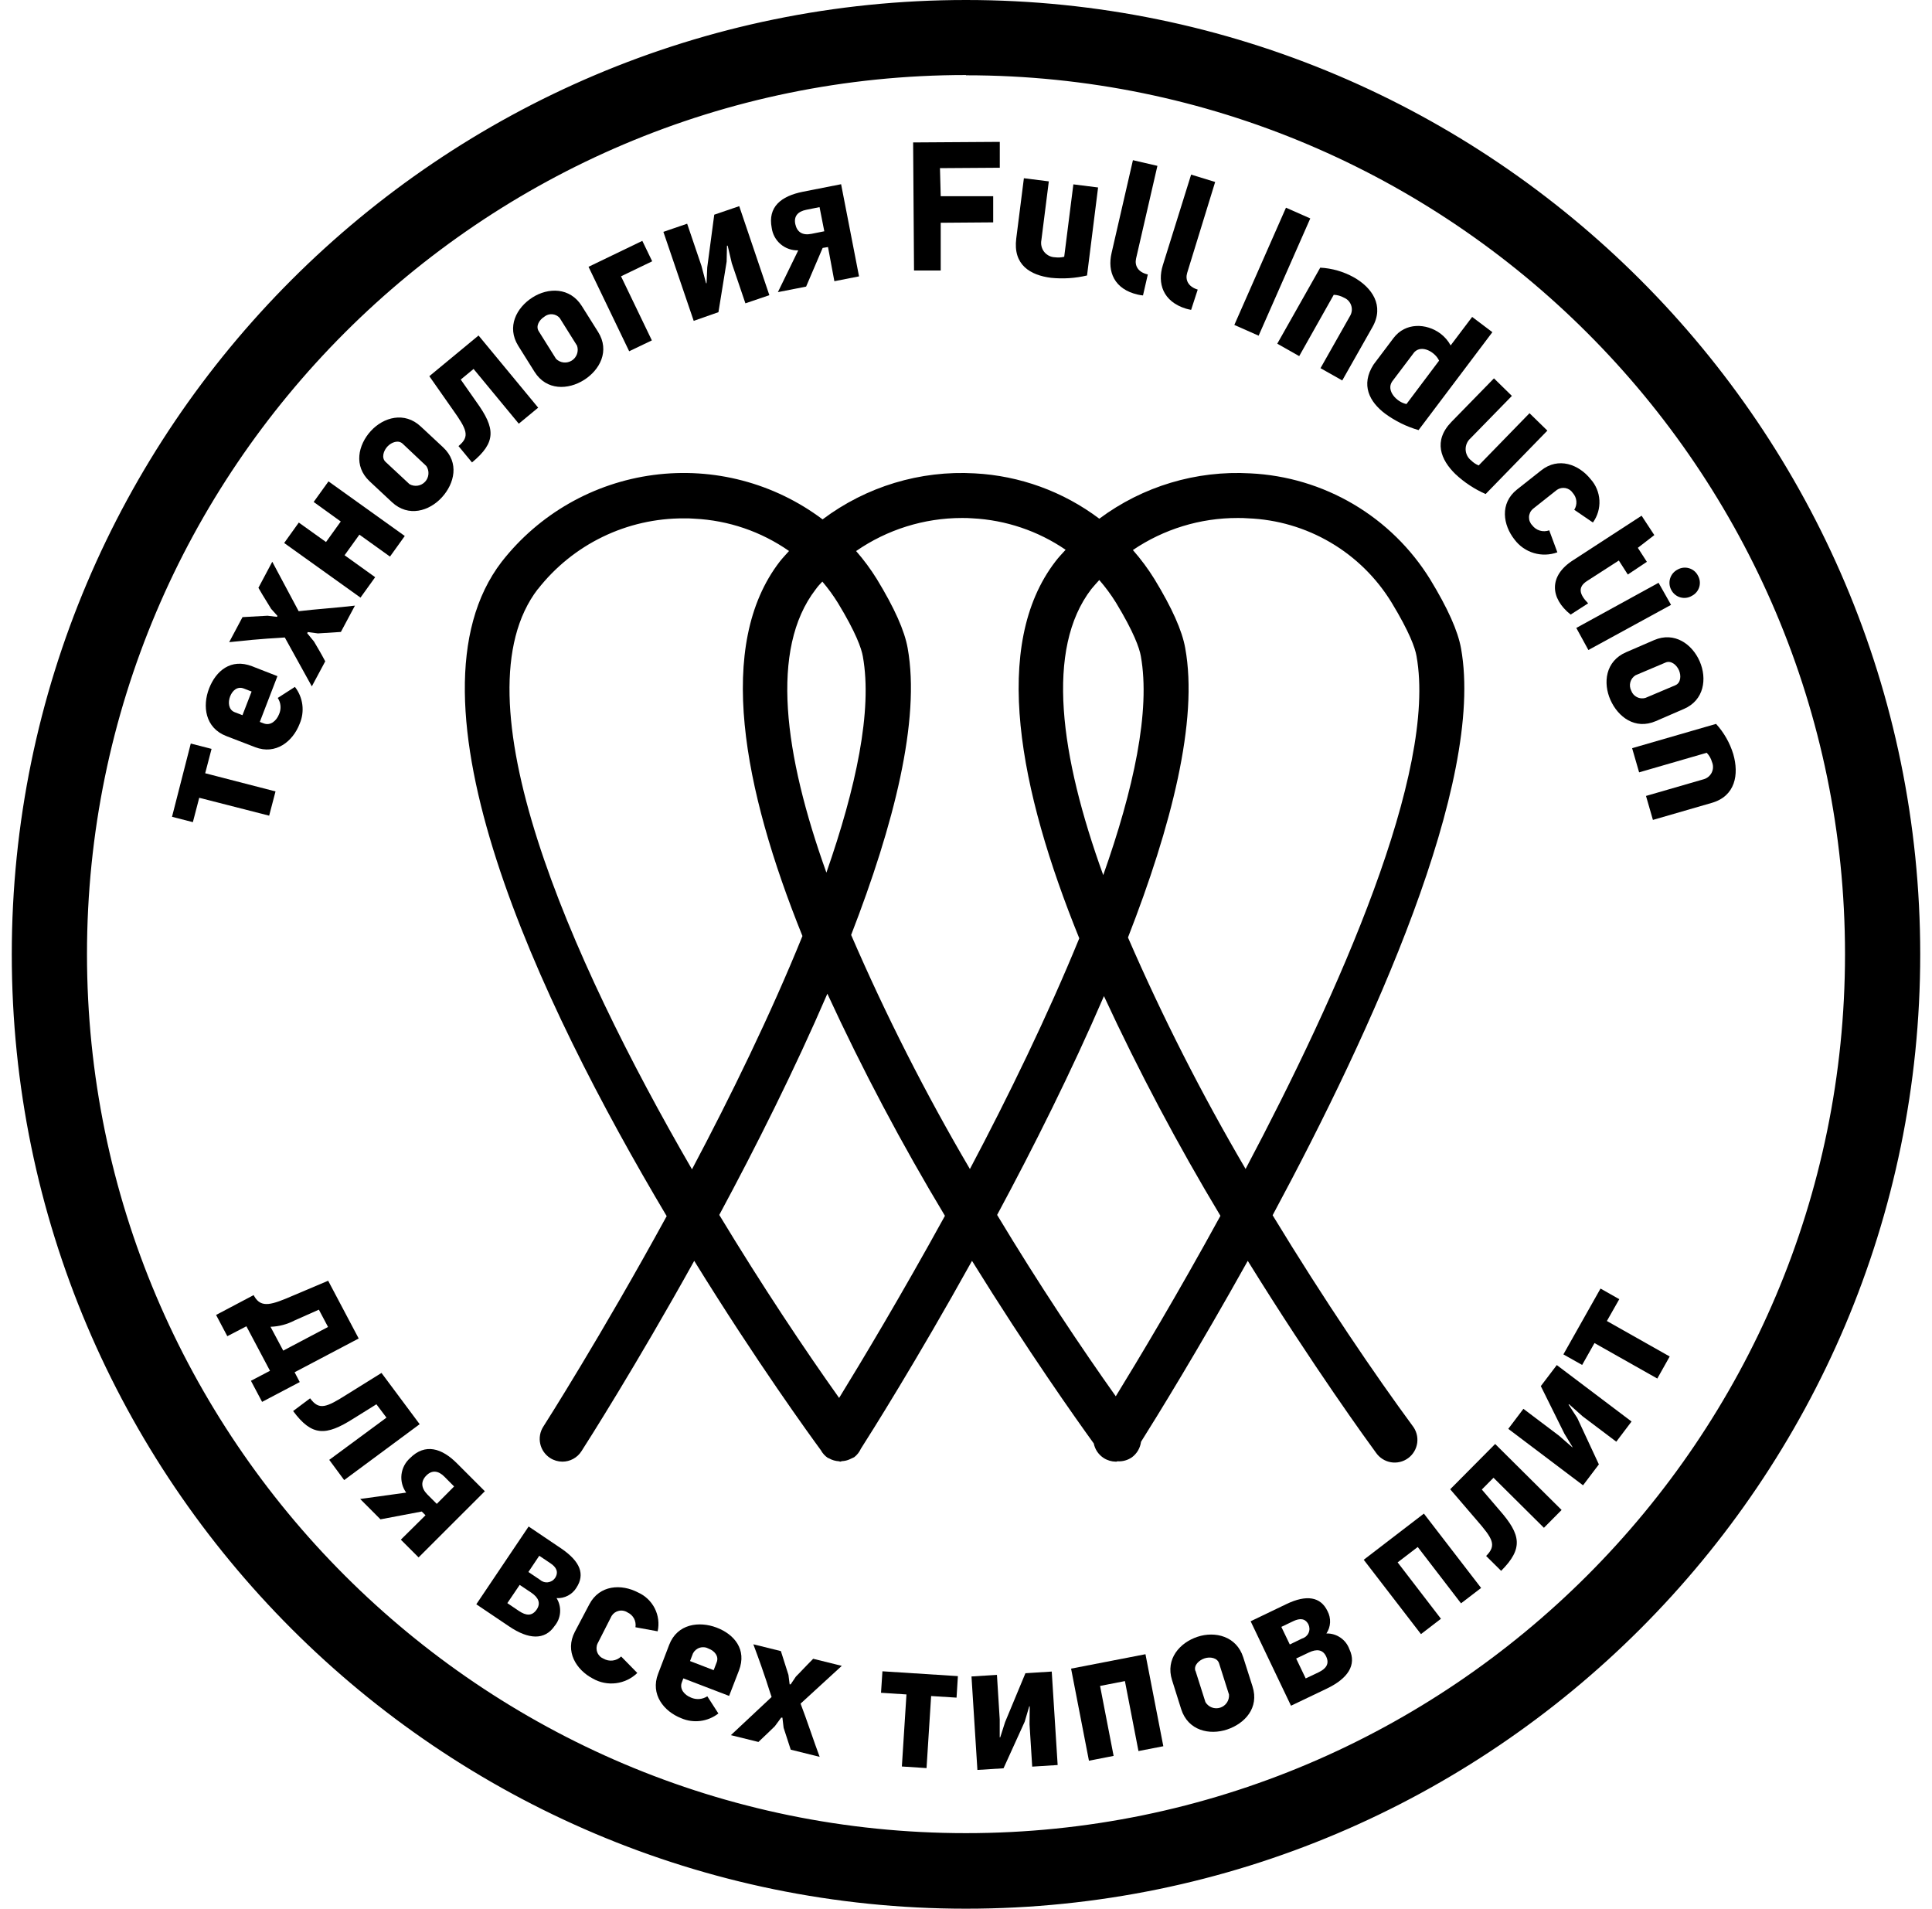 <svg width="82" height="81" viewBox="0 0 82 81" fill="none" xmlns="http://www.w3.org/2000/svg">
<path d="M40.999 80.544C18.926 80.544 0.967 62.587 0.967 40.512C0.967 18.437 18.926 0.469 40.999 0.469C63.071 0.469 81.03 18.429 81.03 40.501C81.03 62.574 63.074 80.544 40.999 80.544ZM40.999 2.736C20.168 2.736 3.217 19.684 3.217 40.517C3.217 61.351 20.162 78.299 40.999 78.299C61.835 78.299 78.78 61.351 78.78 40.517C78.78 19.684 61.83 2.726 40.999 2.726V2.736Z" fill="currentColor"/>
<path d="M40.999 81.003C18.667 81.003 0.5 62.833 0.5 40.501C0.5 18.17 18.667 0 40.999 0C63.33 0 81.5 18.17 81.5 40.501C81.5 62.833 63.33 81.003 40.999 81.003ZM40.999 0.939C19.183 0.934 1.439 18.688 1.439 40.501C1.439 62.315 19.186 80.064 41.001 80.064C62.817 80.064 80.564 62.317 80.564 40.501C80.564 18.686 62.812 0.934 40.999 0.934V0.939ZM40.999 78.747C19.909 78.747 2.753 61.591 2.753 40.501C2.753 19.411 19.909 2.256 40.999 2.256C62.089 2.256 79.247 19.414 79.247 40.501C79.247 61.589 62.089 78.747 40.999 78.747ZM40.999 3.184C20.427 3.184 3.692 19.916 3.692 40.491C3.692 61.065 20.424 77.797 40.999 77.797C61.573 77.797 78.308 61.065 78.308 40.491C78.308 19.916 61.571 3.195 40.999 3.195V3.184Z" fill="currentColor"/>
<path d="M10.65 58.599L11.459 58.175L10.458 56.286L9.648 56.707L9.171 55.805L10.766 54.963L10.795 55.017C11.092 55.53 11.54 55.371 12.436 54.985L13.928 54.353L15.224 56.804L12.504 58.237L12.722 58.653L11.124 59.494L10.65 58.599ZM12.504 56.038C12.188 56.204 11.838 56.296 11.481 56.307L12.021 57.319L13.923 56.315L13.534 55.581L12.504 56.038Z" fill="currentColor"/>
<path d="M15.976 59.596L14.992 60.209C13.828 60.946 13.24 60.962 12.441 59.883L13.162 59.343C13.545 59.861 13.839 59.74 14.735 59.173L16.192 58.266L17.812 60.441L14.608 62.813L13.974 61.955L16.403 60.163L15.976 59.596Z" fill="currentColor"/>
<path d="M17.901 64.147L16.149 64.479L15.286 63.615L17.24 63.345C17.081 63.124 17.01 62.852 17.04 62.581C17.071 62.31 17.201 62.061 17.404 61.88C18.044 61.24 18.754 61.451 19.415 62.123L20.578 63.286L17.766 66.095L17.013 65.342L18.06 64.306L17.901 64.147ZM18.861 62.668C18.608 62.412 18.335 62.379 18.098 62.617C17.86 62.854 17.858 63.138 18.141 63.426L18.538 63.823L19.274 63.084L18.861 62.668Z" fill="currentColor"/>
<path d="M23.838 65.728C24.621 66.268 24.842 66.807 24.464 67.382C24.377 67.525 24.252 67.641 24.104 67.718C23.956 67.796 23.789 67.832 23.622 67.822C23.734 68.002 23.787 68.213 23.772 68.425C23.758 68.637 23.677 68.838 23.541 69.001C23.12 69.625 22.424 69.573 21.617 69.028L20.216 68.084L22.437 64.783L23.838 65.728ZM22.024 68.367C22.329 68.572 22.578 68.591 22.772 68.316C22.966 68.041 22.853 67.795 22.548 67.59L22.057 67.261L21.533 68.035L22.024 68.367ZM22.915 67.042C22.961 67.083 23.015 67.114 23.073 67.133C23.132 67.152 23.194 67.158 23.255 67.151C23.316 67.143 23.375 67.123 23.427 67.092C23.48 67.06 23.525 67.017 23.56 66.967C23.722 66.713 23.609 66.508 23.366 66.346L22.888 66.025L22.427 66.713L22.915 67.042Z" fill="currentColor"/>
<path d="M27.049 70.999C26.803 71.238 26.485 71.39 26.144 71.433C25.804 71.476 25.458 71.407 25.16 71.236C24.461 70.869 23.962 70.087 24.399 69.25L25.012 68.087C25.449 67.253 26.38 67.215 27.079 67.582C27.387 67.719 27.638 67.958 27.79 68.258C27.942 68.559 27.985 68.902 27.913 69.231L26.971 69.059C26.991 68.931 26.97 68.801 26.909 68.687C26.848 68.574 26.751 68.483 26.634 68.43C26.58 68.394 26.52 68.37 26.456 68.359C26.393 68.347 26.328 68.348 26.265 68.362C26.202 68.376 26.143 68.402 26.09 68.439C26.038 68.476 25.993 68.524 25.959 68.578L25.363 69.749C25.335 69.808 25.32 69.872 25.318 69.937C25.317 70.002 25.328 70.067 25.352 70.127C25.376 70.188 25.412 70.242 25.458 70.288C25.504 70.334 25.559 70.37 25.619 70.394C25.737 70.461 25.873 70.488 26.007 70.471C26.141 70.454 26.266 70.394 26.364 70.3L27.049 70.999Z" fill="currentColor"/>
<path d="M30.49 72.718C30.271 72.889 30.01 72.998 29.734 73.034C29.458 73.07 29.178 73.032 28.922 72.923C28.177 72.634 27.594 71.908 27.932 71.034L28.401 69.808C28.744 68.91 29.672 68.791 30.417 69.074C31.162 69.358 31.707 70 31.364 70.893L30.946 71.973L29.003 71.228L28.941 71.392C28.83 71.678 29.044 71.932 29.332 72.046C29.443 72.094 29.564 72.114 29.684 72.104C29.804 72.094 29.919 72.055 30.02 71.989L30.49 72.718ZM30.42 70.542C30.517 70.286 30.331 70.065 30.08 69.968C30.023 69.936 29.961 69.916 29.897 69.909C29.832 69.902 29.767 69.907 29.705 69.926C29.643 69.944 29.585 69.975 29.535 70.016C29.485 70.057 29.444 70.107 29.413 70.165L29.287 70.494L30.29 70.88L30.42 70.542Z" fill="currentColor"/>
<path d="M33.979 72.3C34.23 72.948 34.559 73.951 34.789 74.559L33.561 74.254L33.259 73.325L33.208 72.894H33.156L32.886 73.26C32.708 73.431 32.519 73.62 32.19 73.927L31.021 73.638L32.749 72.019C32.614 71.639 32.53 71.269 31.974 69.782L33.143 70.071L33.464 71.08L33.515 71.482H33.558L33.782 71.15C33.928 71.01 34.179 70.732 34.514 70.397L35.728 70.697L33.979 72.3Z" fill="currentColor"/>
<path d="M38.278 74.968L38.473 71.91L37.393 71.84L37.453 70.928L40.656 71.133L40.599 72.046L39.52 71.978L39.325 75.036L38.278 74.968Z" fill="currentColor"/>
<path d="M43.705 72.416H43.684L43.492 73.066L42.593 75.044L41.484 75.114L41.233 71.147L42.313 71.08L42.431 72.969V73.73H42.453L42.658 73.088L43.522 71.01L44.639 70.939L44.89 74.906L43.81 74.974L43.697 73.182L43.705 72.416Z" fill="currentColor"/>
<path d="M46.69 71.549L47.265 74.518L46.218 74.723L45.46 70.815L48.617 70.203L49.375 74.108L48.32 74.313L47.745 71.344L46.69 71.549Z" fill="currentColor"/>
<path d="M49.745 71.301C49.459 70.4 50.077 69.712 50.824 69.464C51.572 69.215 52.481 69.437 52.767 70.335L53.161 71.571C53.453 72.486 52.827 73.15 52.082 73.398C51.337 73.647 50.425 73.45 50.133 72.535L49.745 71.301ZM50.741 70.91L51.162 72.235C51.224 72.339 51.32 72.42 51.434 72.463C51.547 72.506 51.672 72.509 51.788 72.472C51.904 72.435 52.004 72.36 52.072 72.26C52.14 72.159 52.172 72.038 52.163 71.917L51.742 70.592C51.666 70.351 51.359 70.303 51.127 70.378C50.895 70.454 50.657 70.67 50.735 70.91H50.741Z" fill="currentColor"/>
<path d="M54.603 68.074C55.453 67.666 56.052 67.763 56.343 68.373C56.422 68.521 56.46 68.687 56.452 68.855C56.444 69.022 56.39 69.184 56.297 69.323C56.509 69.317 56.718 69.379 56.892 69.499C57.067 69.618 57.2 69.79 57.272 69.99C57.595 70.667 57.196 71.239 56.319 71.66L54.794 72.389L53.081 68.805L54.603 68.074ZM55.267 69.536C55.326 69.519 55.381 69.489 55.428 69.449C55.475 69.408 55.513 69.358 55.538 69.302C55.564 69.245 55.577 69.184 55.577 69.122C55.576 69.06 55.562 68.999 55.536 68.943C55.399 68.673 55.167 68.673 54.905 68.794L54.384 69.043L54.743 69.79L55.267 69.536ZM55.957 70.975C56.289 70.816 56.43 70.61 56.289 70.305C56.149 70.001 55.885 69.971 55.553 70.13L55.013 70.386L55.418 71.231L55.957 70.975Z" fill="currentColor"/>
<path d="M59.32 66.306L61.158 68.699L60.31 69.35L57.881 66.195L60.434 64.236L62.863 67.391L62.01 68.044L60.173 65.653L59.32 66.306Z" fill="currentColor"/>
<path d="M62.893 63.214L63.648 64.096C64.555 65.132 64.66 65.715 63.713 66.665L63.076 66.034C63.529 65.578 63.365 65.305 62.669 64.506L61.551 63.203L63.459 61.281L66.279 64.082L65.529 64.838L63.389 62.714L62.893 63.214Z" fill="currentColor"/>
<path d="M66.595 59.594L66.574 59.608L66.944 60.177L67.861 62.147L67.189 63.035L64.016 60.639L64.658 59.789L66.166 60.927L66.741 61.427V61.408L66.398 60.844L65.397 58.825L66.075 57.932L69.248 60.328L68.6 61.184L67.168 60.104L66.595 59.594Z" fill="currentColor"/>
<path d="M70.341 58.504L67.675 56.998L67.151 57.927L66.355 57.479L67.931 54.685L68.727 55.136L68.201 56.062L70.867 57.568L70.341 58.504Z" fill="currentColor"/>
<path d="M11.424 34.616L8.456 33.857L8.186 34.891L7.301 34.664L8.097 31.555L8.979 31.782L8.709 32.816L11.694 33.587L11.424 34.616Z" fill="currentColor"/>
<path d="M12.517 29.151C12.688 29.37 12.797 29.631 12.832 29.907C12.867 30.183 12.828 30.463 12.717 30.719C12.431 31.466 11.702 32.049 10.828 31.709L9.603 31.237C8.704 30.891 8.585 29.963 8.874 29.218C9.163 28.473 9.8 27.928 10.695 28.274L11.775 28.695L11.027 30.638L11.192 30.7C11.478 30.81 11.732 30.595 11.845 30.308C11.894 30.198 11.915 30.077 11.905 29.957C11.895 29.837 11.855 29.721 11.788 29.62L12.517 29.151ZM10.342 29.218C10.072 29.118 9.864 29.305 9.767 29.555C9.67 29.806 9.697 30.122 9.961 30.225L10.291 30.352L10.679 29.348L10.342 29.218Z" fill="currentColor"/>
<path d="M12.676 25.939C13.364 25.855 14.422 25.783 15.065 25.702L14.468 26.819L13.494 26.881L13.062 26.824L13.038 26.873L13.327 27.226C13.448 27.44 13.596 27.669 13.804 28.066L13.235 29.129L12.088 27.054C11.686 27.089 11.308 27.081 9.727 27.253L10.293 26.19L11.354 26.131L11.753 26.179L11.777 26.139L11.508 25.839C11.408 25.664 11.2 25.354 10.968 24.946L11.556 23.84L12.676 25.939Z" fill="currentColor"/>
<path d="M14.625 23.564L15.923 24.496L15.3 25.362L12.061 23.044L12.682 22.177L13.837 23.003L14.463 22.132L13.313 21.303L13.942 20.429L17.18 22.747L16.552 23.621L15.254 22.69L14.625 23.564Z" fill="currentColor"/>
<path d="M15.688 20.426C14.997 19.781 15.2 18.88 15.739 18.291C16.279 17.703 17.17 17.455 17.858 18.1L18.805 18.982C19.507 19.635 19.288 20.523 18.756 21.106C18.225 21.689 17.337 21.964 16.635 21.311L15.688 20.426ZM16.363 19.6L17.38 20.547C17.486 20.607 17.609 20.63 17.729 20.611C17.849 20.593 17.959 20.534 18.042 20.445C18.124 20.357 18.175 20.242 18.184 20.121C18.194 20 18.163 19.879 18.095 19.778L17.091 18.831C16.908 18.658 16.619 18.766 16.449 18.944C16.279 19.123 16.179 19.427 16.363 19.6Z" fill="currentColor"/>
<path d="M19.555 16.108L20.221 17.058C21.031 18.181 21.069 18.769 20.033 19.625L19.46 18.931C19.957 18.521 19.822 18.235 19.207 17.371L18.222 15.965L20.311 14.238L22.842 17.301L22.019 17.981L20.1 15.658L19.555 16.108Z" fill="currentColor"/>
<path d="M21.997 14.678C21.493 13.869 21.922 13.059 22.594 12.627C23.266 12.195 24.191 12.187 24.693 12.986L25.384 14.085C25.894 14.894 25.454 15.704 24.788 16.125C24.121 16.546 23.196 16.589 22.686 15.777L21.997 14.678ZM22.864 14.055L23.6 15.229C23.687 15.315 23.8 15.369 23.921 15.382C24.042 15.396 24.164 15.367 24.267 15.303C24.371 15.238 24.449 15.14 24.489 15.025C24.53 14.911 24.531 14.785 24.491 14.67L23.754 13.493C23.674 13.402 23.561 13.346 23.44 13.336C23.319 13.326 23.198 13.363 23.104 13.44C22.888 13.574 22.729 13.839 22.864 14.055Z" fill="currentColor"/>
<path d="M26.704 14.907L24.979 11.323L27.262 10.222L27.681 11.089L26.358 11.726L27.667 14.446L26.704 14.907Z" fill="currentColor"/>
<path d="M30.884 10.425H30.855L30.841 11.102L30.493 13.248L29.443 13.617L28.156 9.839L29.165 9.494L29.772 11.283L29.967 12.02H29.988L30.018 11.345L30.315 9.111L31.375 8.749L32.654 12.527L31.637 12.873L31.06 11.172L30.884 10.425Z" fill="currentColor"/>
<path d="M34.916 10.522L34.214 12.163L33.016 12.398L33.88 10.625C33.608 10.633 33.342 10.541 33.134 10.365C32.926 10.189 32.791 9.942 32.754 9.672C32.582 8.782 33.146 8.323 34.079 8.137L35.699 7.818L36.46 11.729L35.413 11.934L35.143 10.485L34.916 10.522ZM34.222 8.903C33.869 8.973 33.683 9.173 33.755 9.51C33.828 9.848 34.055 10.002 34.446 9.923L34.986 9.815L34.784 8.79L34.222 8.903Z" fill="currentColor"/>
<path d="M39.927 8.326H42.154V9.437L39.927 9.454V11.48H38.794L38.756 6.045L42.434 6.021V7.119L39.895 7.136L39.927 8.326Z" fill="currentColor"/>
<path d="M46.137 11.691C45.636 11.809 45.119 11.843 44.607 11.79C43.74 11.68 42.988 11.251 43.133 10.12L43.457 7.564L44.515 7.697L44.199 10.193C44.182 10.28 44.184 10.369 44.205 10.455C44.226 10.541 44.265 10.622 44.32 10.691C44.376 10.76 44.445 10.816 44.525 10.856C44.604 10.895 44.691 10.917 44.779 10.919C44.909 10.936 45.041 10.929 45.168 10.897L45.557 7.824L46.606 7.956L46.137 11.691Z" fill="currentColor"/>
<path d="M48.512 12.538C48.438 12.531 48.365 12.52 48.293 12.503C47.289 12.274 46.995 11.529 47.179 10.736L48.085 6.798L49.124 7.039L48.218 10.973C48.153 11.265 48.29 11.551 48.717 11.648L48.512 12.538Z" fill="currentColor"/>
<path d="M50.555 13.15C50.479 13.134 50.404 13.121 50.336 13.099C49.354 12.797 49.116 12.02 49.354 11.256L50.555 7.41L51.575 7.723L50.387 11.582C50.301 11.869 50.417 12.163 50.835 12.29L50.555 13.15Z" fill="currentColor"/>
<path d="M53.42 14.246L52.389 13.79L54.581 8.814L55.612 9.27L53.42 14.246Z" fill="currentColor"/>
<path d="M56.035 11.359C56.533 11.385 57.019 11.525 57.455 11.766C58.237 12.206 58.766 12.972 58.251 13.882L56.969 16.146L56.046 15.625L57.309 13.393C57.346 13.327 57.368 13.253 57.375 13.177C57.381 13.101 57.371 13.024 57.345 12.952C57.32 12.88 57.279 12.815 57.227 12.759C57.174 12.704 57.11 12.661 57.039 12.632C56.907 12.558 56.759 12.516 56.608 12.511L55.142 15.113L54.211 14.586L56.035 11.359Z" fill="currentColor"/>
<path d="M60.208 18.253C59.698 18.106 59.219 17.87 58.791 17.557C58.124 17.055 57.741 16.337 58.3 15.468L59.144 14.348C59.652 13.674 60.542 13.717 61.133 14.154C61.313 14.289 61.463 14.461 61.57 14.659L62.483 13.45L63.341 14.097L60.208 18.253ZM61.079 15.306C60.917 14.945 60.345 14.61 60.027 14.947L59.088 16.189C58.818 16.58 59.29 17.071 59.695 17.147L61.079 15.306Z" fill="currentColor"/>
<path d="M63.055 20.966C62.584 20.759 62.151 20.475 61.776 20.124C61.147 19.514 60.82 18.71 61.605 17.903L63.408 16.057L64.169 16.802L62.412 18.602C62.346 18.66 62.292 18.733 62.257 18.815C62.221 18.896 62.204 18.985 62.206 19.074C62.208 19.163 62.229 19.25 62.269 19.33C62.308 19.41 62.365 19.48 62.434 19.535C62.527 19.628 62.637 19.702 62.758 19.754L64.917 17.536L65.675 18.275L63.055 20.966Z" fill="currentColor"/>
<path d="M66.099 23.44C65.778 23.557 65.429 23.568 65.102 23.471C64.775 23.374 64.487 23.174 64.283 22.901C63.792 22.283 63.646 21.365 64.383 20.777L65.408 19.967C66.145 19.376 67.014 19.714 67.508 20.332C67.733 20.581 67.866 20.9 67.884 21.235C67.902 21.571 67.805 21.903 67.608 22.175L66.817 21.635C66.885 21.526 66.917 21.398 66.906 21.27C66.895 21.142 66.843 21.021 66.757 20.925C66.722 20.871 66.677 20.825 66.624 20.788C66.571 20.752 66.511 20.727 66.447 20.714C66.384 20.702 66.319 20.702 66.256 20.715C66.193 20.728 66.133 20.754 66.08 20.79L65.057 21.6C65.009 21.643 64.969 21.695 64.941 21.754C64.914 21.813 64.898 21.877 64.896 21.942C64.894 22.006 64.904 22.071 64.928 22.132C64.952 22.192 64.987 22.247 65.033 22.294C65.114 22.401 65.228 22.481 65.358 22.519C65.488 22.557 65.626 22.553 65.754 22.507L66.099 23.44Z" fill="currentColor"/>
<path d="M66.663 26.082C65.788 25.386 65.726 24.439 66.768 23.775L69.674 21.886L70.214 22.709L69.515 23.249L69.898 23.843L69.089 24.382L68.708 23.788L67.359 24.657C66.978 24.903 67.005 25.197 67.405 25.605L66.663 26.082Z" fill="currentColor"/>
<path d="M70.924 25.67L67.416 27.586L66.903 26.649L70.395 24.733L70.924 25.67ZM72.057 24.415C72.102 24.488 72.13 24.569 72.142 24.653C72.153 24.737 72.147 24.823 72.124 24.905C72.1 24.987 72.06 25.063 72.006 25.128C71.952 25.194 71.885 25.248 71.809 25.286C71.736 25.331 71.654 25.359 71.569 25.37C71.484 25.381 71.398 25.374 71.315 25.351C71.233 25.327 71.157 25.286 71.091 25.232C71.025 25.177 70.971 25.109 70.932 25.033C70.892 24.959 70.868 24.878 70.86 24.794C70.852 24.71 70.861 24.626 70.886 24.546C70.911 24.465 70.952 24.391 71.006 24.327C71.061 24.263 71.127 24.21 71.202 24.172C71.274 24.131 71.353 24.104 71.435 24.094C71.517 24.084 71.6 24.09 71.68 24.113C71.76 24.135 71.834 24.173 71.899 24.224C71.964 24.276 72.017 24.34 72.057 24.412V24.415Z" fill="currentColor"/>
<path d="M70.206 27.165C71.072 26.792 71.825 27.34 72.141 28.069C72.457 28.797 72.335 29.715 71.469 30.087L70.279 30.603C69.399 30.983 68.673 30.427 68.352 29.704C68.031 28.981 68.136 28.06 69.016 27.68L70.206 27.165ZM70.692 28.117L69.418 28.657C69.31 28.723 69.231 28.827 69.197 28.949C69.163 29.07 69.177 29.2 69.235 29.313C69.277 29.43 69.362 29.527 69.474 29.584C69.585 29.642 69.713 29.654 69.834 29.62L71.108 29.081C71.342 28.981 71.359 28.673 71.261 28.446C71.164 28.22 70.924 28.017 70.692 28.117Z" fill="currentColor"/>
<path d="M72.835 30.721C73.171 31.09 73.421 31.529 73.566 32.006C73.814 32.87 73.655 33.784 72.654 34.073L70.155 34.796L69.861 33.779L72.322 33.067C72.394 33.045 72.462 33.008 72.519 32.958C72.576 32.908 72.623 32.847 72.655 32.778C72.687 32.709 72.704 32.635 72.705 32.559C72.707 32.483 72.692 32.408 72.662 32.338C72.621 32.191 72.544 32.056 72.438 31.947L69.569 32.778L69.272 31.752L72.835 30.721Z" fill="currentColor"/>
<path d="M23.058 60.547C22.921 60.762 22.874 61.023 22.929 61.272C22.983 61.522 23.135 61.739 23.35 61.877C23.505 61.977 23.686 62.03 23.87 62.031C24.032 62.031 24.191 61.99 24.332 61.912C24.474 61.835 24.594 61.722 24.68 61.586C24.91 61.23 26.982 57.978 29.465 53.509C32.131 57.827 34.395 60.938 34.838 61.542C34.911 61.677 35.016 61.792 35.143 61.877C35.156 61.877 35.172 61.877 35.186 61.891C35.316 61.965 35.462 62.007 35.612 62.015C35.629 62.015 35.645 62.031 35.661 62.031C35.677 62.031 35.712 62.012 35.739 62.009C35.854 62.004 35.967 61.977 36.071 61.928C36.094 61.919 36.117 61.908 36.139 61.896C36.178 61.881 36.217 61.863 36.255 61.842C36.377 61.748 36.475 61.624 36.538 61.483C36.924 60.881 38.894 57.762 41.255 53.509C43.625 57.335 45.681 60.234 46.423 61.259C46.449 61.385 46.499 61.505 46.571 61.611C46.644 61.717 46.736 61.807 46.844 61.877C47 61.977 47.18 62.03 47.365 62.031C47.384 62.031 47.403 62.031 47.424 62.015C47.646 62.032 47.866 61.97 48.048 61.842C48.151 61.764 48.239 61.666 48.304 61.554C48.369 61.442 48.411 61.318 48.428 61.189C49.079 60.158 50.857 57.276 52.959 53.509C55.747 58.013 58.111 61.257 58.402 61.653C58.476 61.76 58.57 61.85 58.679 61.919C58.788 61.989 58.91 62.035 59.037 62.057C59.164 62.078 59.295 62.073 59.42 62.043C59.546 62.013 59.664 61.958 59.768 61.881C59.872 61.805 59.959 61.708 60.025 61.596C60.091 61.485 60.133 61.362 60.151 61.234C60.168 61.106 60.159 60.976 60.125 60.851C60.09 60.727 60.032 60.61 59.952 60.509C58.392 58.391 56.222 55.209 54.014 51.574C58.24 43.718 63.033 33.204 62.011 27.518C61.878 26.776 61.449 25.818 60.704 24.593C59.893 23.279 58.774 22.182 57.444 21.397C56.114 20.613 54.612 20.163 53.07 20.089C50.773 19.957 48.503 20.638 46.658 22.013C45.126 20.859 43.284 20.189 41.369 20.089C39.054 19.956 36.767 20.649 34.913 22.042C32.861 20.498 30.284 19.821 27.738 20.157C25.191 20.492 22.878 21.814 21.296 23.837C16.795 29.682 22.88 42.512 28.296 51.611C25.527 56.674 23.12 60.452 23.058 60.547ZM35.615 59.327C34.158 57.281 32.355 54.583 30.528 51.56C32.085 48.667 33.718 45.413 35.116 42.172C36.606 45.402 38.272 48.549 40.106 51.598C38.238 54.996 36.549 57.808 35.615 59.327ZM47.357 59.257C45.91 57.219 44.118 54.548 42.321 51.56C43.862 48.697 45.473 45.48 46.855 42.274C48.335 45.468 49.986 48.581 51.799 51.598C49.967 54.947 48.299 57.724 47.357 59.257ZM52.528 21.983C52.676 21.983 52.824 21.983 52.973 21.997C54.205 22.045 55.406 22.397 56.468 23.021C57.532 23.645 58.424 24.523 59.066 25.575C59.827 26.83 60.062 27.499 60.121 27.842C61.007 32.753 56.818 42.145 52.867 49.609C51.007 46.438 49.339 43.158 47.875 39.786C49.715 35.069 50.868 30.578 50.304 27.502C50.172 26.76 49.745 25.802 48.998 24.576C48.728 24.14 48.422 23.728 48.083 23.343C49.394 22.454 50.943 21.98 52.528 21.983ZM46.655 24.614C46.917 24.915 47.155 25.236 47.365 25.575C48.126 26.83 48.358 27.499 48.42 27.842C48.838 30.163 48.115 33.493 46.825 37.139C44.99 32.068 44.364 27.54 46.323 24.995C46.428 24.863 46.545 24.744 46.655 24.617V24.614ZM40.823 21.983C40.972 21.983 41.123 21.983 41.271 21.997C42.688 22.069 44.057 22.531 45.228 23.332C45.082 23.494 44.931 23.648 44.799 23.823C42.062 27.378 43.247 33.514 45.808 39.821C44.459 43.114 42.799 46.527 41.166 49.612C39.283 46.408 37.599 43.09 36.125 39.678C37.939 35.001 39.072 30.557 38.524 27.505C38.392 26.762 37.963 25.804 37.218 24.579C36.957 24.158 36.662 23.759 36.336 23.386C37.654 22.474 39.22 21.984 40.823 21.983ZM34.903 24.682C35.147 24.968 35.369 25.272 35.566 25.591C36.328 26.846 36.562 27.515 36.622 27.858C37.035 30.152 36.333 33.431 35.075 37.033C33.275 32.014 32.673 27.54 34.617 25.016C34.711 24.881 34.813 24.779 34.903 24.682ZM22.823 25.011C23.559 24.068 24.501 23.306 25.577 22.784C26.653 22.262 27.834 21.994 29.03 21.999C29.179 21.999 29.327 21.999 29.476 22.013C30.916 22.083 32.307 22.558 33.489 23.384C33.356 23.535 33.219 23.675 33.092 23.837C30.372 27.369 31.529 33.455 34.058 39.724C32.709 43.051 31.022 46.506 29.37 49.625C24.132 40.582 19.304 29.577 22.829 24.997L22.823 25.011Z" fill="currentColor"/>
</svg>
